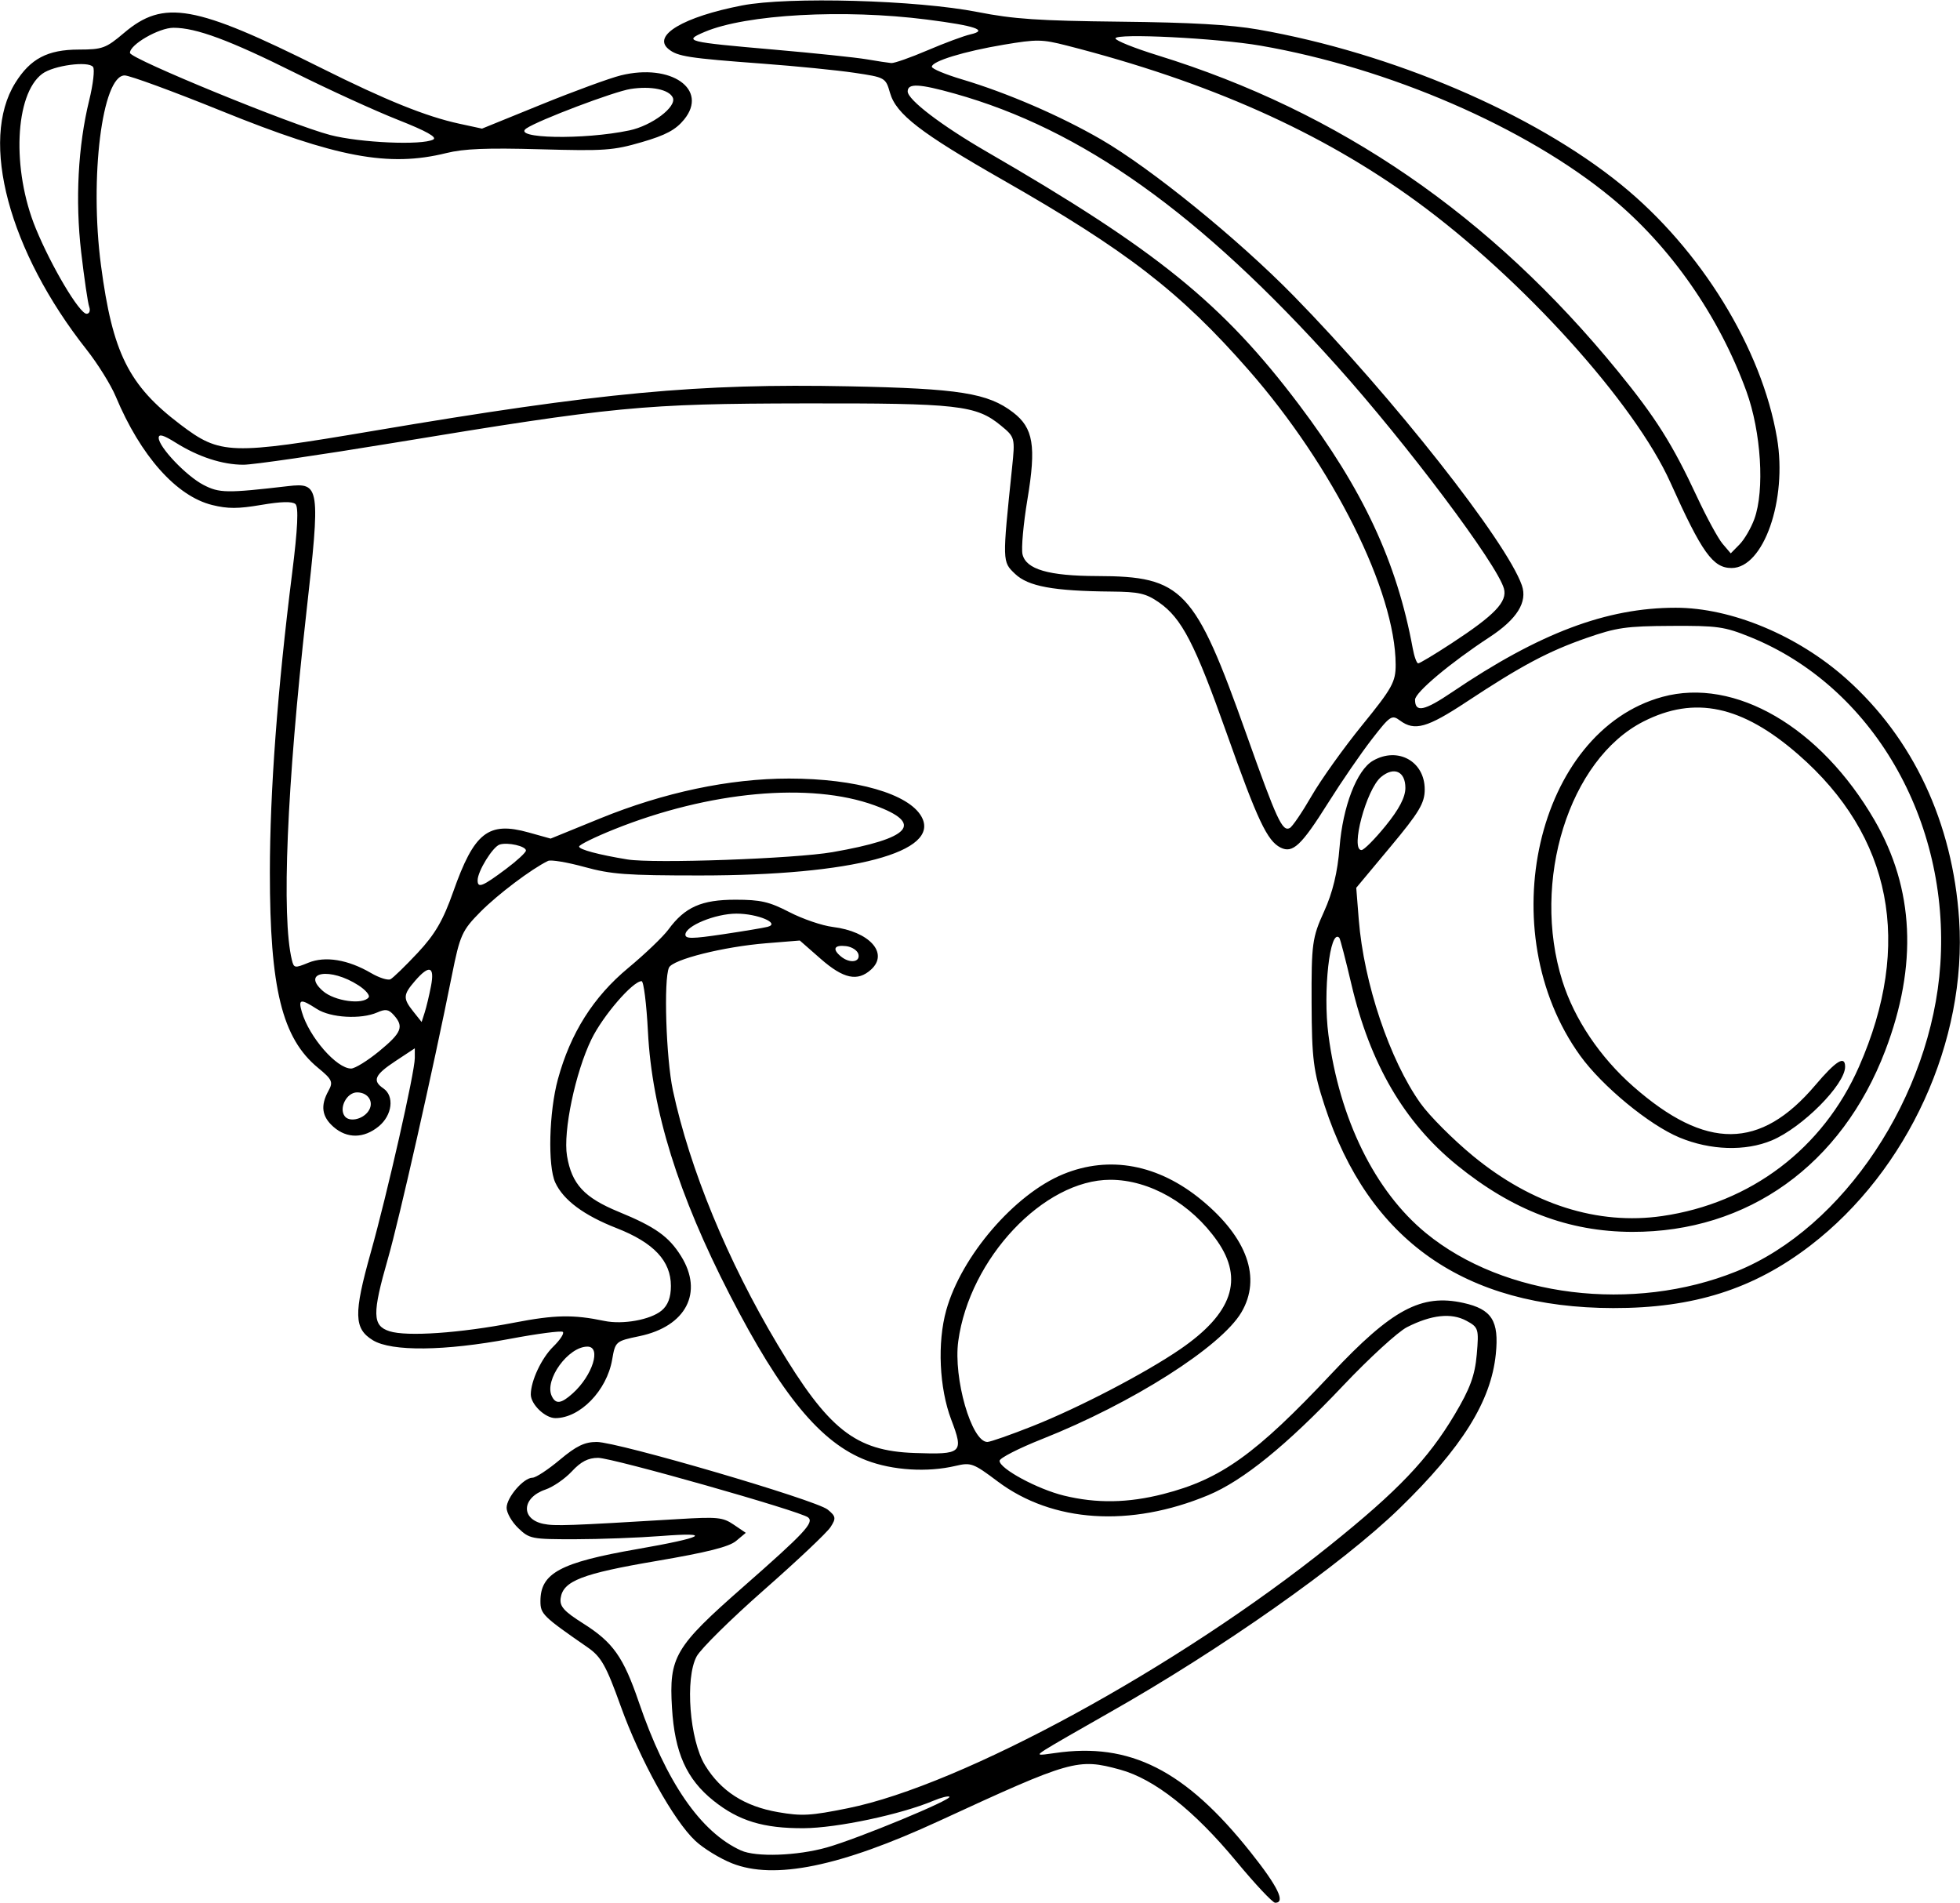 <?xml version="1.0" encoding="UTF-8"?>
<svg xmlns="http://www.w3.org/2000/svg" xmlns:xlink="http://www.w3.org/1999/xlink" width="3585" height="3480" viewBox="0 0 3585 3480">
<path fill-rule="nonzero" fill="rgb(0%, 0%, 0%)" fill-opacity="1" d="M 2261.102 3403.941 C 2183.949 3310.777 2111.309 3253.477 2048.66 3236.375 C 1971.23 3215.234 1960.281 3218.344 1717.66 3330.297 C 1536.461 3413.914 1416.16 3438.477 1338.75 3407.672 C 1316.68 3398.891 1286.559 3380.414 1271.82 3366.617 C 1231.859 3329.207 1170.641 3218.707 1135.32 3120.254 C 1108.82 3046.352 1099.629 3030.008 1075 3012.949 C 992.734 2955.973 988.5 2951.828 988.5 2928.277 C 988.5 2877.039 1024.691 2857.574 1165.488 2833.082 C 1287.41 2811.871 1306.191 2801.641 1209.461 2809.129 C 1168.141 2812.328 1097.191 2814.984 1051.801 2815.035 C 972.262 2815.121 968.492 2814.383 947.949 2794.738 C 936.227 2783.527 926.633 2766.805 926.633 2757.578 C 926.633 2738.598 957.703 2702.516 974.043 2702.516 C 979.969 2702.516 1002.391 2687.801 1023.859 2669.82 C 1054.148 2644.449 1069.281 2637.129 1091.43 2637.129 C 1129.781 2637.129 1492.191 2743.207 1513.828 2760.766 C 1528.988 2773.066 1529.59 2776.766 1519.02 2792.996 C 1512.449 2803.082 1457.77 2854.688 1397.512 2907.672 C 1337.25 2960.66 1281.789 3015.371 1274.27 3029.258 C 1252.57 3069.312 1261.32 3182.387 1289.691 3228.594 C 1318.789 3275.984 1361.922 3303.609 1423.352 3314.203 C 1466.852 3321.703 1482.48 3320.812 1551.102 3306.934 C 1759.609 3264.762 2154.379 3049.527 2432.23 2826.523 C 2557.078 2726.32 2611.859 2668.918 2660.559 2587.246 C 2688.809 2539.883 2697.75 2515.598 2701.102 2477.23 C 2705.18 2430.27 2704.309 2427.41 2682.059 2415.43 C 2654.441 2400.551 2618.23 2404.48 2573.48 2427.211 C 2556.949 2435.609 2504.301 2483.82 2456.469 2534.352 C 2353.602 2643.039 2273.66 2707.938 2210 2734.453 C 2067.27 2793.906 1924.988 2784.59 1824.66 2709.219 C 1780.211 2675.82 1775.969 2674.266 1747.699 2680.93 C 1696.23 2693.066 1632.641 2689.129 1584.91 2670.859 C 1501.191 2638.816 1429.211 2551.688 1334.969 2368.32 C 1240.191 2183.93 1192.531 2030.801 1185.148 1887.02 C 1182.539 1836.07 1177.309 1794.391 1173.52 1794.391 C 1157.371 1794.391 1102.77 1857.66 1081.84 1900.629 C 1052.359 1961.16 1029.648 2069.441 1037.102 2113.961 C 1045.75 2165.672 1068.59 2190.34 1131.82 2216.32 C 1198.41 2243.66 1223.309 2261.359 1245.672 2297.199 C 1287.16 2363.691 1254.922 2425.828 1169.711 2443.602 C 1126 2452.711 1125.488 2453.148 1119.629 2486.828 C 1109.809 2543.254 1060.898 2593.539 1015.828 2593.539 C 997.004 2593.539 970.793 2568.242 970.871 2550.148 C 970.984 2525.246 990.547 2483.68 1012.039 2462.691 C 1024.609 2450.41 1032.441 2438.34 1029.43 2435.871 C 1026.43 2433.41 983.18 2439.059 933.32 2448.441 C 813.492 2470.969 716.32 2472.02 682.082 2451.148 C 647.309 2429.949 646.621 2403.012 677.988 2291.211 C 708.48 2182.52 758.703 1960.871 758.703 1934.961 L 758.703 1917.211 L 723.348 1940.559 C 685.238 1965.73 680.523 1976.398 701.254 1990.539 C 721.75 2004.531 717.484 2039.621 692.816 2059.891 C 665.586 2082.27 634.84 2082.648 609.992 2060.91 C 588.598 2042.191 585.789 2022.02 600.801 1994.93 C 609.719 1978.84 607.613 1974.211 581.691 1952.898 C 515.969 1898.871 493.523 1807.789 493.617 1595.461 C 493.68 1446.949 507.504 1261.309 534.41 1047.578 C 544.559 967 546.434 926.82 540.289 921.77 C 534.145 916.719 514.184 917.25 477.781 923.43 C 435.438 930.621 416.789 930.66 388.203 923.621 C 322.656 907.469 257.215 833.871 211.664 725.039 C 202.785 703.828 178.746 665.219 158.242 639.25 C 16.266 459.398 -37.793 257.262 27.867 151.738 C 55.543 107.27 86.949 90.762 144.074 90.66 C 187.523 90.578 193.695 88.309 226.902 60.18 C 299.527 -1.328 356.137 8.75 587.633 124.391 C 705.91 183.469 779.289 213.078 840.055 226.238 L 881.633 235.238 L 990.305 191.051 C 1050.078 166.738 1115.5 142.801 1135.691 137.84 C 1227.422 115.301 1296.238 163.25 1251.41 218.469 C 1236.012 237.43 1217.691 247.238 1173.949 259.941 C 1121.41 275.211 1105.961 276.289 987.793 273 C 890.199 270.281 848.574 271.969 816.25 279.969 C 710.855 306.039 615.695 288.199 404.91 202.852 C 316.777 167.16 237.184 137.961 228.035 137.961 C 186.898 137.961 163.547 324.961 184.68 485.148 C 205.863 645.75 235.25 704.68 329.883 776.391 C 403.066 831.84 420.527 832.398 683.578 787.898 C 1098.121 717.762 1277.141 700.988 1552.238 706.52 C 1754.809 710.59 1806.98 718.879 1853.141 754.32 C 1890.109 782.711 1895.539 815.672 1879.301 913.051 C 1871.84 957.75 1867.77 1003.059 1870.25 1013.73 C 1876.66 1041.27 1918.02 1053.32 2006.84 1053.512 C 2163.41 1053.859 2185.289 1077.051 2279.801 1342.961 C 2335.641 1500.09 2345.449 1521.281 2359.07 1514.371 C 2363.789 1511.969 2381.762 1485.559 2399.02 1455.68 C 2416.27 1425.789 2457.949 1367.461 2491.641 1326.039 C 2546.469 1258.641 2552.879 1247.059 2552.77 1215.621 C 2552.328 1081.172 2438.73 853.621 2283.699 676.629 C 2158.828 534.07 2060.93 458.391 1833.859 328.859 C 1683.969 243.359 1639.102 208.75 1627.969 170.039 C 1619.871 141.898 1619.211 141.52 1562.66 133.109 C 1531.25 128.441 1455.828 120.93 1395.07 116.422 C 1258.82 106.309 1239.219 103.27 1222.641 89.641 C 1192.531 64.891 1250.281 30.73 1357.309 9.98 C 1442.16 -6.461 1677.039 0.102 1788.371 22.02 C 1853.91 34.93 1899.82 38.031 2049.102 39.641 C 2178.191 41.031 2250.621 45.141 2301 53.941 C 2546.141 96.781 2804.34 207.051 2965.012 337.531 C 3111.02 456.102 3222.609 637.5 3250.328 801.359 C 3269.422 914.16 3225.75 1038.82 3167.16 1038.82 C 3133.031 1038.82 3112.969 1010.789 3055.41 882.621 C 2990.07 737.141 2784.43 509.512 2590.781 368.301 C 2416.5 241.219 2210.891 149.602 1951.18 83.289 C 1905.82 71.711 1896.609 71.59 1836.18 81.711 C 1763.039 93.98 1704.41 111.941 1704.41 122.09 C 1704.41 125.75 1729.27 136.148 1759.648 145.199 C 1841.641 169.621 1939.051 211.672 2013.75 254.891 C 2105.359 307.898 2264.379 437.031 2366.301 541.172 C 2547.148 725.961 2755.68 990.469 2783.602 1070.488 C 2794.281 1101.102 2774.781 1132.328 2724.391 1165.34 C 2652.48 1212.441 2588.238 1266.41 2588.238 1279.711 C 2588.238 1303.789 2605.051 1300.328 2656.121 1265.77 C 2815.621 1157.809 2938.398 1111.469 3065.02 1111.469 C 3166.609 1111.469 3287.719 1161.852 3376.801 1241.18 C 3499.309 1350.262 3571.629 1504.488 3583.41 1681.781 C 3598.148 1903.539 3489.898 2140.738 3311.379 2277.859 C 3207.461 2357.66 3097.422 2392.57 2950.621 2392.281 C 2679.039 2391.75 2503.461 2268.648 2422.898 2022.301 C 2402.281 1959.238 2399.398 1936.559 2399.012 1834.34 C 2398.59 1726.211 2400.18 1714.559 2421.73 1667.25 C 2437.57 1632.488 2446.559 1595.32 2450.141 1549.789 C 2456.02 1474.91 2481.73 1408.25 2511.27 1391.238 C 2556.77 1365.051 2605.922 1392.301 2605.922 1443.711 C 2605.922 1468.738 2595.879 1485.551 2543.301 1548.59 L 2480.691 1623.66 L 2485.289 1681.781 C 2494.5 1797.922 2541.852 1938.781 2598.27 2017.871 C 2614.629 2040.801 2657.84 2084.102 2694.309 2114.102 C 2802.141 2202.82 2922.48 2241.031 3040.34 2223.969 C 3202.379 2200.512 3334.461 2100.32 3400.191 1951 C 3498.949 1726.641 3460.59 1529.211 3289.211 1379.879 C 3186.398 1290.301 3099.828 1271.852 3006.02 1319.531 C 2869.93 1388.68 2800.238 1611.77 2857.75 1794.172 C 2879.719 1863.871 2926.539 1933.531 2987.328 1986.949 C 3120.41 2103.891 3219.691 2103.238 3320.23 1984.77 C 3358.391 1939.809 3374.859 1929.609 3374.859 1950.941 C 3374.859 1983.52 3296.48 2062.262 3240.82 2085.602 C 3192.461 2105.879 3128.461 2103.891 3071.852 2080.34 C 3016.398 2057.27 2930.66 1986.602 2890.328 1930.73 C 2726.41 1703.621 2810.359 1337.359 3040.75 1274.461 C 3173.07 1238.328 3329.91 1329.57 3428.73 1500.148 C 3501.211 1625.27 3507.738 1765.449 3448.352 1921.23 C 3368.52 2130.578 3196.949 2253.48 2985.289 2252.93 C 2869.109 2252.629 2766.719 2213.66 2664.969 2130.988 C 2568.371 2052.512 2506.031 1945.73 2471.84 1800.18 C 2461.238 1755.039 2451.281 1716.738 2449.699 1715.078 C 2432.531 1696.961 2419.469 1813.34 2429.789 1892.461 C 2449.891 2046.57 2514.859 2178.672 2608.16 2255.141 C 2751.18 2372.371 2987.141 2401.441 3176.238 2325.121 C 3372.219 2246.02 3532.91 2004.051 3549.02 1763.809 C 3566.699 1499.98 3424.359 1255.031 3201.02 1164.949 C 3153.879 1145.941 3141.551 1144.211 3056.68 1144.672 C 2974.23 1145.109 2956.93 1147.59 2901.719 1166.84 C 2831.629 1191.289 2782.789 1217.281 2682.371 1283.602 C 2610.422 1331.121 2587.352 1337.59 2560.621 1317.699 C 2545.828 1306.699 2542.672 1308.82 2509.039 1352.211 C 2489.328 1377.641 2453.48 1429.828 2429.379 1468.191 C 2380.141 1546.531 2364.531 1561.199 2342.238 1550.09 C 2317.91 1537.949 2300.078 1500.16 2243.961 1341.82 C 2185.48 1176.801 2161.539 1130.559 2119.57 1101.52 C 2096.02 1085.238 2083.219 1082.34 2032.961 1081.879 C 1926.691 1080.93 1880.641 1072.469 1856.59 1049.488 C 1833.148 1027.09 1833.191 1028.309 1851.109 855.75 C 1856.84 800.68 1856.52 799.488 1830.68 778.25 C 1785.301 740.949 1752.629 737.281 1470.191 737.77 C 1175.891 738.281 1124.59 743.219 717.453 810.352 C 585.387 832.121 462.961 849.93 445.387 849.93 C 406.828 849.93 362.902 835.621 321.207 809.48 C 298.82 795.449 290.27 793.039 290.27 800.762 C 290.27 817.52 340.906 870.691 372.293 886.898 C 401.355 901.91 414.586 902.102 526.566 889.102 C 585.207 882.289 586.27 889.629 560.234 1121.488 C 524.59 1438.91 514.68 1677.32 533.875 1755.691 C 537.543 1770.66 539.098 1770.922 563.957 1760.73 C 594.875 1748.051 636.566 1754.93 678.844 1779.672 C 693.535 1788.27 709.457 1793.32 714.23 1790.891 C 719.004 1788.469 741.398 1766.738 763.992 1742.602 C 795.742 1708.691 810.496 1683.328 828.953 1630.98 C 867.312 1522.16 893.137 1501.871 967.047 1522.5 L 1007.148 1533.691 L 1097.262 1496.941 C 1214.41 1449.16 1334.121 1423.871 1443.199 1423.871 C 1565.59 1423.871 1662.289 1451.699 1685.52 1493.602 C 1721.391 1558.32 1560.012 1601.109 1280.172 1601.102 C 1145.531 1601.09 1118.141 1599.07 1068.691 1585.488 C 1037.461 1576.91 1007.629 1571.949 1002.41 1574.469 C 972.559 1588.852 910.633 1635.5 878.961 1667.449 C 845.047 1701.68 841.289 1710.031 826.535 1783.859 C 792.68 1953.352 730.184 2230.109 709.586 2301.77 C 680.547 2402.789 680.992 2424.551 712.301 2434.609 C 744.082 2444.82 841.082 2438.148 940.805 2418.879 C 1014.969 2404.559 1048.621 2403.93 1105.48 2415.789 C 1139.219 2422.828 1189.52 2413.77 1209.949 2396.98 C 1221.602 2387.398 1227.141 2372.871 1227.141 2351.852 C 1227.141 2306.09 1195.77 2272.68 1127.879 2246.129 C 1067.82 2222.648 1030.379 2194.801 1015.578 2162.609 C 1001.641 2132.289 1004.18 2033.422 1020.43 1973.809 C 1043.449 1889.391 1085.289 1823.18 1149.09 1770.25 C 1179.859 1744.719 1213 1713 1222.711 1699.781 C 1252.738 1658.93 1283.102 1645.449 1345.09 1645.449 C 1391.199 1645.449 1406.859 1649.059 1443.879 1668.172 C 1468.07 1680.672 1503.68 1692.84 1523.012 1695.23 C 1590.352 1703.531 1626.18 1743.301 1593.27 1773.191 C 1568.578 1795.609 1542.789 1790.129 1501.141 1753.609 L 1462.922 1720.09 L 1401.301 1725.078 C 1323.48 1731.379 1230.609 1754.66 1223.641 1769.609 C 1213.66 1790.98 1218.27 1935.82 1230.789 1994.18 C 1261.68 2138.16 1330.859 2306.07 1422.352 2459.141 C 1515.328 2614.676 1564.398 2653.527 1672.68 2657.32 C 1759.961 2660.379 1763.121 2657.512 1739.898 2596.367 C 1717.969 2538.641 1714.18 2455.66 1730.75 2396.25 C 1758.41 2297.141 1855.891 2183.801 1944.82 2147.371 C 2029.41 2112.719 2118.828 2129.512 2198.039 2194.91 C 2281.5 2263.82 2307.531 2337.391 2270.629 2400.059 C 2233.469 2463.148 2070.859 2566.516 1906.039 2631.816 C 1863.359 2648.723 1828.379 2666.621 1828.289 2671.594 C 1828.059 2685.887 1897.469 2723.406 1946.09 2735.277 C 2005.73 2749.836 2063.09 2748.906 2127.84 2732.34 C 2233.09 2705.414 2297 2659.672 2435.629 2512.062 C 2546.012 2394.531 2599.602 2365.801 2676.648 2382.859 C 2728.691 2394.371 2742.16 2415.641 2735.961 2476.461 C 2727.141 2562.902 2674.441 2647.289 2559.609 2758.852 C 2454.77 2860.707 2231.789 3017.566 2028.512 3132.469 C 1974.219 3163.164 1921.828 3193.438 1912.109 3199.746 C 1895.441 3210.559 1896.461 3210.922 1929.789 3206.055 C 2066.789 3186.047 2167.891 3237.25 2287.141 3387.051 C 2337.48 3450.277 2351.898 3479.871 2332.379 3479.871 C 2327.762 3479.871 2295.691 3445.703 2261.102 3403.941 Z M 1512.48 3378.699 C 1569.352 3362.617 1742.629 3290.914 1736.59 3285.957 C 1734.379 3284.137 1721.262 3287.418 1707.441 3293.254 C 1647.922 3318.375 1530.949 3343.16 1470.191 3343.523 C 1396.449 3343.961 1351.129 3330.16 1305.02 3293.223 C 1255.609 3253.652 1234.059 3205.422 1229.109 3123.355 C 1223.5 3030.234 1234.172 3012.121 1359.238 2902.305 C 1471.82 2803.449 1489.52 2784.516 1478.109 2775.137 C 1464.289 2763.773 1120.25 2666.188 1094.012 2666.188 C 1075.898 2666.188 1062.59 2673.031 1046.059 2690.852 C 1033.48 2704.414 1011.68 2719.426 997.637 2724.207 C 954.281 2738.969 952.008 2778.27 994.004 2786.934 C 1014.68 2791.199 1040.27 2790.293 1240.391 2778.219 C 1312.559 2773.867 1321.988 2774.809 1342.039 2788.379 L 1364.129 2803.34 L 1346.34 2818.199 C 1333.449 2828.969 1293.34 2839.055 1200.641 2854.824 C 1064.602 2877.973 1030.09 2891.32 1025.531 2922.547 C 1023.309 2937.742 1031.199 2946.668 1066.641 2969.051 C 1121.391 3003.621 1140.238 3030.301 1168.602 3113.328 C 1218.441 3259.277 1281.48 3350.762 1355.289 3384.234 C 1382.859 3396.734 1458.07 3394.086 1512.48 3378.699 Z M 1889.691 2607.766 C 1974.172 2574.188 2095.199 2511.066 2158.898 2467.371 C 2253.961 2402.16 2275.371 2339.738 2226.629 2269.898 C 2178.73 2201.27 2102.648 2157.641 2030.84 2157.641 C 1909.039 2157.641 1773.371 2301.602 1752.75 2452.719 C 1743.469 2520.73 1777.051 2637.129 1805.941 2637.129 C 1811.379 2637.129 1849.059 2623.914 1889.691 2607.766 Z M 1047.719 2548.133 C 1083.922 2515.469 1100.41 2462.77 1074.43 2462.77 C 1039.309 2462.77 995.344 2523.527 1009.121 2553.035 C 1016.422 2568.672 1026.359 2567.41 1047.719 2548.133 Z M 672.988 2033.301 C 685.379 2017.129 674.547 1997.809 653.09 1997.809 C 634.223 1997.809 619.363 2026.52 630.539 2041.391 C 638.684 2052.219 661.879 2047.801 672.988 2033.301 Z M 693.578 1922.48 C 734.66 1888.711 739.168 1877.66 720.441 1856.609 C 710.844 1845.82 705.285 1844.898 690.086 1851.59 C 660.316 1864.68 604.652 1861.488 579.523 1845.238 C 549.723 1825.969 545.129 1826.891 552.074 1850.691 C 565.473 1896.621 615.613 1954.219 642.203 1954.219 C 649.223 1954.219 672.344 1939.941 693.578 1922.48 Z M 788.32 1803.469 C 795.309 1767.172 785.223 1763.77 759.305 1793.691 C 737.121 1819.301 736.75 1825.859 756.117 1850.148 L 771.203 1869.078 L 776.793 1851.711 C 779.863 1842.16 785.051 1820.449 788.32 1803.469 Z M 674.301 1824.031 C 677.066 1820.352 668.699 1810.469 655.711 1802.07 C 604.078 1768.691 550.43 1777.25 590.664 1812.449 C 611.812 1830.961 663.691 1838.141 674.301 1824.031 Z M 1570.18 1745.352 C 1568.559 1738.359 1558.32 1731.59 1547.441 1730.309 C 1525.68 1727.762 1521.789 1735.82 1538.25 1749.34 C 1554.078 1762.359 1573.559 1759.922 1570.18 1745.352 Z M 1403.898 1695.07 C 1428.141 1688.789 1385.93 1670.879 1346.969 1670.91 C 1308.43 1670.941 1253.648 1693.469 1253.648 1709.309 C 1253.648 1717.18 1265.84 1717.07 1322.148 1708.691 C 1359.82 1703.09 1396.609 1696.961 1403.898 1695.07 Z M 925.562 1589.172 C 945.594 1574.191 961.984 1559.051 961.984 1555.512 C 961.984 1547.488 928.73 1539.898 913.973 1544.559 C 901.285 1548.559 873.602 1593.422 873.602 1609.98 C 873.602 1624.98 882.328 1621.48 925.562 1589.172 Z M 1522.891 1558.422 C 1666.289 1533.422 1690.828 1506.102 1599.719 1472.898 C 1482.07 1430.031 1297.191 1447 1123.578 1516.621 C 1088.18 1530.82 1059.211 1545.059 1059.211 1548.262 C 1059.211 1553.672 1095.141 1563.238 1147.59 1571.82 C 1195.59 1579.66 1453.961 1570.441 1522.891 1558.422 Z M 2534.48 1510.219 C 2559.121 1479.891 2570.57 1457.93 2570.57 1440.98 C 2570.57 1410.68 2549.75 1401.371 2526.031 1421.039 C 2499.121 1443.352 2469.352 1554.641 2490.289 1554.641 C 2494.75 1554.641 2514.641 1534.648 2534.48 1510.219 Z M 2655.051 1176.52 C 2734.18 1124.77 2757.441 1100.441 2750.801 1076.41 C 2738.539 1032.09 2573.41 812.109 2444.828 668.828 C 2194.461 389.809 1979.25 236.539 1746.109 171.191 C 1681.129 152.98 1660.219 152.012 1660.219 167.191 C 1660.219 182.461 1722.172 229.672 1805.352 277.801 C 2115.672 457.352 2236.5 555.199 2375.789 739.809 C 2493.172 895.379 2554.93 1027.699 2584.039 1185.941 C 2586.789 1200.93 2591.281 1213.18 2594.02 1213.18 C 2596.75 1213.18 2624.219 1196.691 2655.051 1176.52 Z M 3208.859 949.141 C 3227.969 896.711 3221.289 789.75 3194.281 715.531 C 3144.16 577.828 3055.52 450.77 2947.34 361.531 C 2791.32 232.84 2540.309 124.09 2305.609 83.512 C 2225.621 69.68 2040.27 60.391 2040.27 70.219 C 2040.27 74.141 2075.07 88.109 2117.602 101.262 C 2449.969 204.031 2726.641 393.969 2959.441 679.18 C 3028.59 763.91 3059.121 812.34 3103.719 908.059 C 3121.41 946.02 3142.578 984.93 3150.77 994.539 L 3165.66 1012.02 L 3181.762 995.672 C 3190.609 986.68 3202.809 965.738 3208.859 949.141 Z M 163.18 561.148 C 160.68 554.16 154.066 509.199 148.48 461.25 C 137.426 366.328 142.699 266.762 163.203 183.199 C 170.336 154.141 173.484 126.801 170.203 122.441 C 161.633 111.039 97.883 119.648 77.258 134.988 C 26.965 172.41 21.188 310 65.391 417.66 C 94.082 487.551 145.48 573.859 158.402 573.859 C 163.527 573.859 165.68 568.141 163.18 561.148 Z M 792.379 255.211 C 800.293 251.078 779.922 239.691 728.113 219.25 C 686.398 202.801 601.641 164.09 539.766 133.23 C 419.715 73.371 358.793 50.781 317.367 50.781 C 290.527 50.781 236.836 81.84 237.758 96.828 C 238.422 107.621 533.969 228.73 604.031 246.922 C 658.734 261.121 771.52 266.078 792.379 255.211 Z M 1151.191 238.5 C 1192.5 229.809 1238.352 195.102 1230.57 178.43 C 1223.66 163.621 1190.828 156.922 1153.441 162.691 C 1123.379 167.32 985.258 219.59 962.762 234.84 C 935.176 253.539 1067.609 256.121 1151.191 238.5 Z M 1696.52 92.02 C 1727.59 78.73 1762.961 65.602 1775.109 62.84 C 1808.25 55.309 1784.211 47.129 1695.57 35.801 C 1543.238 16.32 1364.75 26.191 1289 58.289 C 1248.871 75.289 1254.461 76.711 1417.16 90.871 C 1490.078 97.219 1565.641 105.129 1585.09 108.449 C 1604.539 111.781 1624.852 114.871 1630.23 115.328 C 1635.621 115.789 1665.449 105.301 1696.52 92.02 Z M 1696.52 92.02 "/>
</svg>
